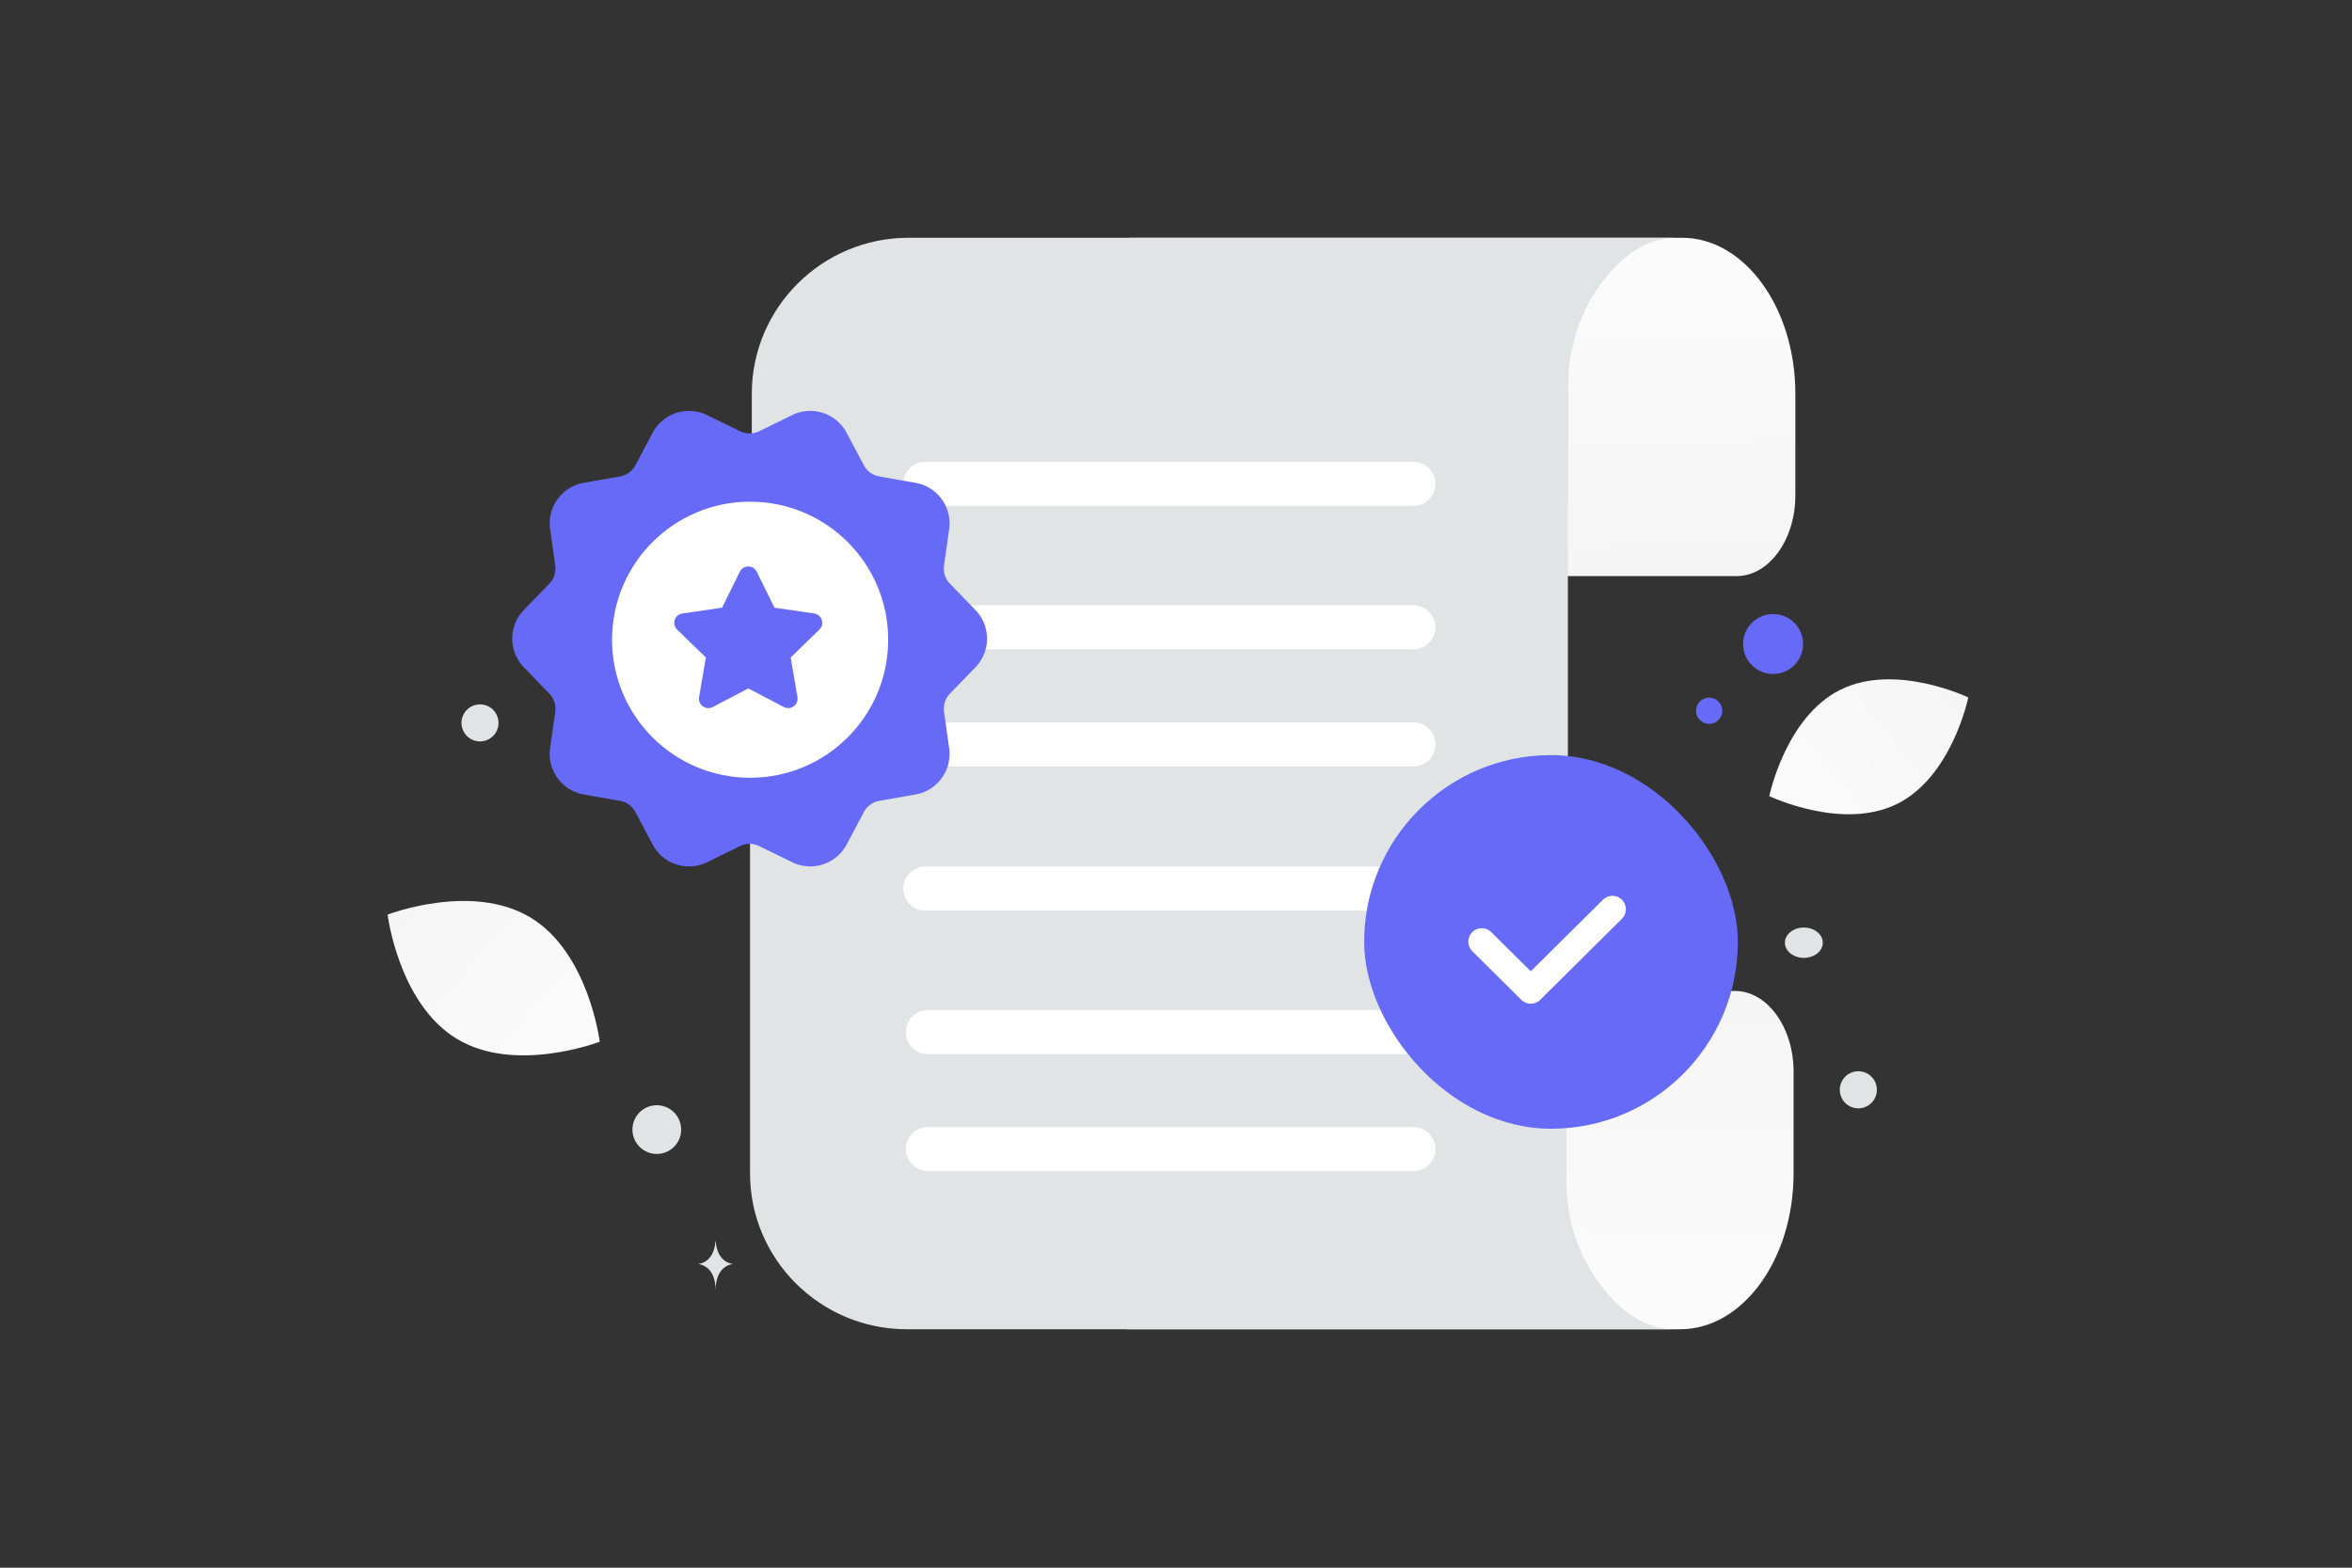 <svg width="900" height="600" viewBox="0 0 900 600" fill="none" xmlns="http://www.w3.org/2000/svg">
    <rect x="0" y="0" width="900" height="600" fill="#333333" stroke="none"/>
    <path fill="transparent" d="M0 0h900v600H0z" />
    <path
        d="M725.951 307.671c-21.02 10.427-48.919-2.98-48.919-2.98s6.201-30.307 27.232-40.719c21.02-10.427 48.907 2.965 48.907 2.965s-6.2 30.307-27.22 40.734z"
        fill="url(#a)" />
    <path
        d="M174.929 397.67c22.41 13.432 54.563 1.015 54.563 1.015s-4.204-34.188-26.629-47.605c-22.41-13.431-54.549-1.03-54.549-1.03s4.204 34.189 26.615 47.62z"
        fill="url(#b)" />
    <circle cx="678.477" cy="246.477" r="11.477" transform="rotate(180 678.477 246.477)" fill="#666AF6" />
    <circle cx="351.016" cy="258.009" r="9.448" transform="rotate(180 351.016 258.009)" fill="#666AF6" />
    <circle r="7.5" transform="matrix(-1 0 0 1 325.5 459.5)" fill="#666AF6" />
    <circle r="5.021" transform="matrix(-1 0 0 1 654.021 272.021)" fill="#666AF6" />
    <circle r="6.456" transform="matrix(-1 0 0 1 676.065 472.132)" fill="#E1E4E5" />
    <circle r="9.325" transform="matrix(-1 0 0 1 251.325 432.325)" fill="#E1E4E5" />
    <circle r="7.097" transform="matrix(-1 0 0 1 711.097 417.097)" fill="#E1E4E5" />
    <circle r="7.891" transform="matrix(-1 0 0 1 633.624 188.896)" fill="#E1E4E5" />
    <circle r="7.086" transform="scale(1 -1) rotate(-75 -88.448 -258.026)" fill="#E1E4E5" />
    <circle r="9.426" transform="matrix(-1 0 0 1 385.684 139.757)" fill="#E1E4E5" />
    <ellipse rx="7.251" ry="5.801" transform="matrix(-1 0 0 1 690.251 360.801)" fill="#E1E4E5" />
    <circle r="14.747" transform="scale(1 -1) rotate(-75 190.026 -419.807)" fill="#E1E4E5" />
    <path
        d="M234.85 229.599h.103c.612 8.666 7.057 8.8 7.057 8.8s-7.107.139-7.107 10.153c0-10.014-7.107-10.153-7.107-10.153s6.442-.134 7.054-8.8zM273.773 475h.099c.587 8.641 6.775 8.774 6.775 8.774s-6.823.138-6.823 10.122c0-9.984-6.824-10.122-6.824-10.122s6.186-.133 6.773-8.774z"
        fill="#E1E4E5" />
    <path
        d="M431.306 91h212.34C667.54 91 687 117.777 687 150.655v38.98c0 16.947-10.099 30.844-22.416 30.844H483.529c-12.317 0-22.417-13.897-22.417-30.844v-42.369c0-15.931-4.187-31.861-12.07-43.725-4.68-7.118-10.592-12.54-17.736-12.54z"
        fill="url(#c)" />
    <path fill-rule="evenodd" clip-rule="evenodd"
        d="M347.64 91h293.661c-9.88 0-18.056 5.423-24.529 12.541-10.901 11.863-16.693 27.794-16.693 43.725v42.369c0 .932-.042 1.855-.125 2.767v231.545H287.681V150.655c0-32.878 26.913-59.655 59.959-59.655z"
        fill="#E1E4E5" />
    <path d="M354.756 298.055h186.751m-185.762-54.84h185.762m-185.762-45.452h185.762" stroke="#fff"
        stroke-width="16.871" stroke-linecap="round" stroke-linejoin="round" />
    <path
        d="M430.625 508.747h212.34c23.894 0 43.355-26.777 43.355-59.655v-38.98c0-16.947-10.1-30.844-22.417-30.844H482.848c-12.317 0-22.416 13.897-22.416 30.844v42.369c0 15.931-4.188 31.861-12.071 43.725-4.68 7.118-10.592 12.541-17.736 12.541z"
        fill="url(#d)" />
    <path fill-rule="evenodd" clip-rule="evenodd"
        d="M346.959 508.747H640.62c-9.879 0-18.056-5.423-24.528-12.541-10.902-11.864-16.693-27.794-16.693-43.725v-42.369c0-.932-.043-1.855-.125-2.767V175.8H287v273.291c0 32.879 26.914 59.656 59.959 59.656z"
        fill="#E1E4E5" />
    <path
        d="M354.076 340.092h186.75m-186.75-154.905h186.75M355.064 395h185.762M355.064 240.095h185.762M355.064 439.8h185.762M355.064 284.895h185.762"
        stroke="#fff" stroke-width="16.871" stroke-linecap="round" stroke-linejoin="round" />
    <path fill-rule="evenodd" clip-rule="evenodd"
        d="m292.133 168.4 12.629-6.176c5.827-2.848 12.873-.566 15.913 5.174l6.593 12.42a12.052 12.052 0 0 0 8.553 6.21l13.849 2.43c6.393 1.124 10.739 7.108 9.833 13.536l-1.968 13.918a12.027 12.027 0 0 0 3.266 10.051l9.773 10.103c4.511 4.66 4.511 12.064 0 16.732l-9.773 10.103a12.03 12.03 0 0 0-3.266 10.052l1.968 13.918c.906 6.428-3.44 12.412-9.833 13.535l-13.849 2.43a12.055 12.055 0 0 0-8.553 6.21l-6.593 12.42c-3.04 5.732-10.077 8.022-15.913 5.174l-12.629-6.175a12.03 12.03 0 0 0-10.565 0l-12.63 6.175c-5.827 2.848-12.873.566-15.913-5.174l-6.593-12.428a12.056 12.056 0 0 0-8.553-6.211l-13.849-2.43c-6.393-1.123-10.739-7.107-9.833-13.535l1.968-13.918a12.026 12.026 0 0 0-3.266-10.051l-9.772-10.104c-4.512-4.659-4.512-12.063 0-16.731l9.772-10.104a12.026 12.026 0 0 0 3.266-10.051l-1.959-13.918c-.915-6.419 3.44-12.412 9.833-13.527l13.849-2.43a12.054 12.054 0 0 0 8.544-6.21l6.593-12.42c3.04-5.731 10.078-8.022 15.913-5.174l12.63 6.176a12.038 12.038 0 0 0 10.565 0z"
        fill="#666AF6" stroke="#666AF6" stroke-width="7.464" stroke-linecap="round" stroke-linejoin="round" />
    <circle cx="287.033" cy="244.844" r="52.833" fill="#fff" />
    <path fill-rule="evenodd" clip-rule="evenodd"
        d="m286.323 263.455 13.591 7.139c2.647 1.392 5.741-.854 5.234-3.804l-2.594-15.134 10.997-10.709c2.14-2.088.96-5.726-1.997-6.157l-15.194-2.208-6.792-13.773c-1.324-2.685-5.143-2.685-6.467 0l-6.792 13.773-15.202 2.216c-2.957.431-4.137 4.069-1.996 6.156l10.997 10.71-2.595 15.134c-.506 2.949 2.587 5.196 5.234 3.804l13.591-7.14h-.015v-.007z"
        fill="#666AF6" />
    <rect x="522" y="289" width="143" height="143" rx="71.5" fill="#666AF6" />
    <path d="m617 348-31.25 31L567 360.4" stroke="#fff" stroke-width="10.287" stroke-linecap="round"
        stroke-linejoin="round" />
    <defs>
        <linearGradient id="a" x1="645.232" y1="340.196" x2="818.605" y2="203.058" gradientUnits="userSpaceOnUse">
            <stop stop-color="#fff" />
            <stop offset="1" stop-color="#EEE" />
        </linearGradient>
        <linearGradient id="b" x1="261.652" y1="440.906" x2="81.327" y2="273.361" gradientUnits="userSpaceOnUse">
            <stop stop-color="#fff" />
            <stop offset="1" stop-color="#EEE" />
        </linearGradient>
        <linearGradient id="c" x1="553.701" y1="18.407" x2="555.723" y2="361.365" gradientUnits="userSpaceOnUse">
            <stop stop-color="#fff" />
            <stop offset="1" stop-color="#EEE" />
        </linearGradient>
        <linearGradient id="d" x1="553.021" y1="581.34" x2="555.043" y2="238.382" gradientUnits="userSpaceOnUse">
            <stop stop-color="#fff" />
            <stop offset="1" stop-color="#EEE" />
        </linearGradient>
    </defs>
</svg>